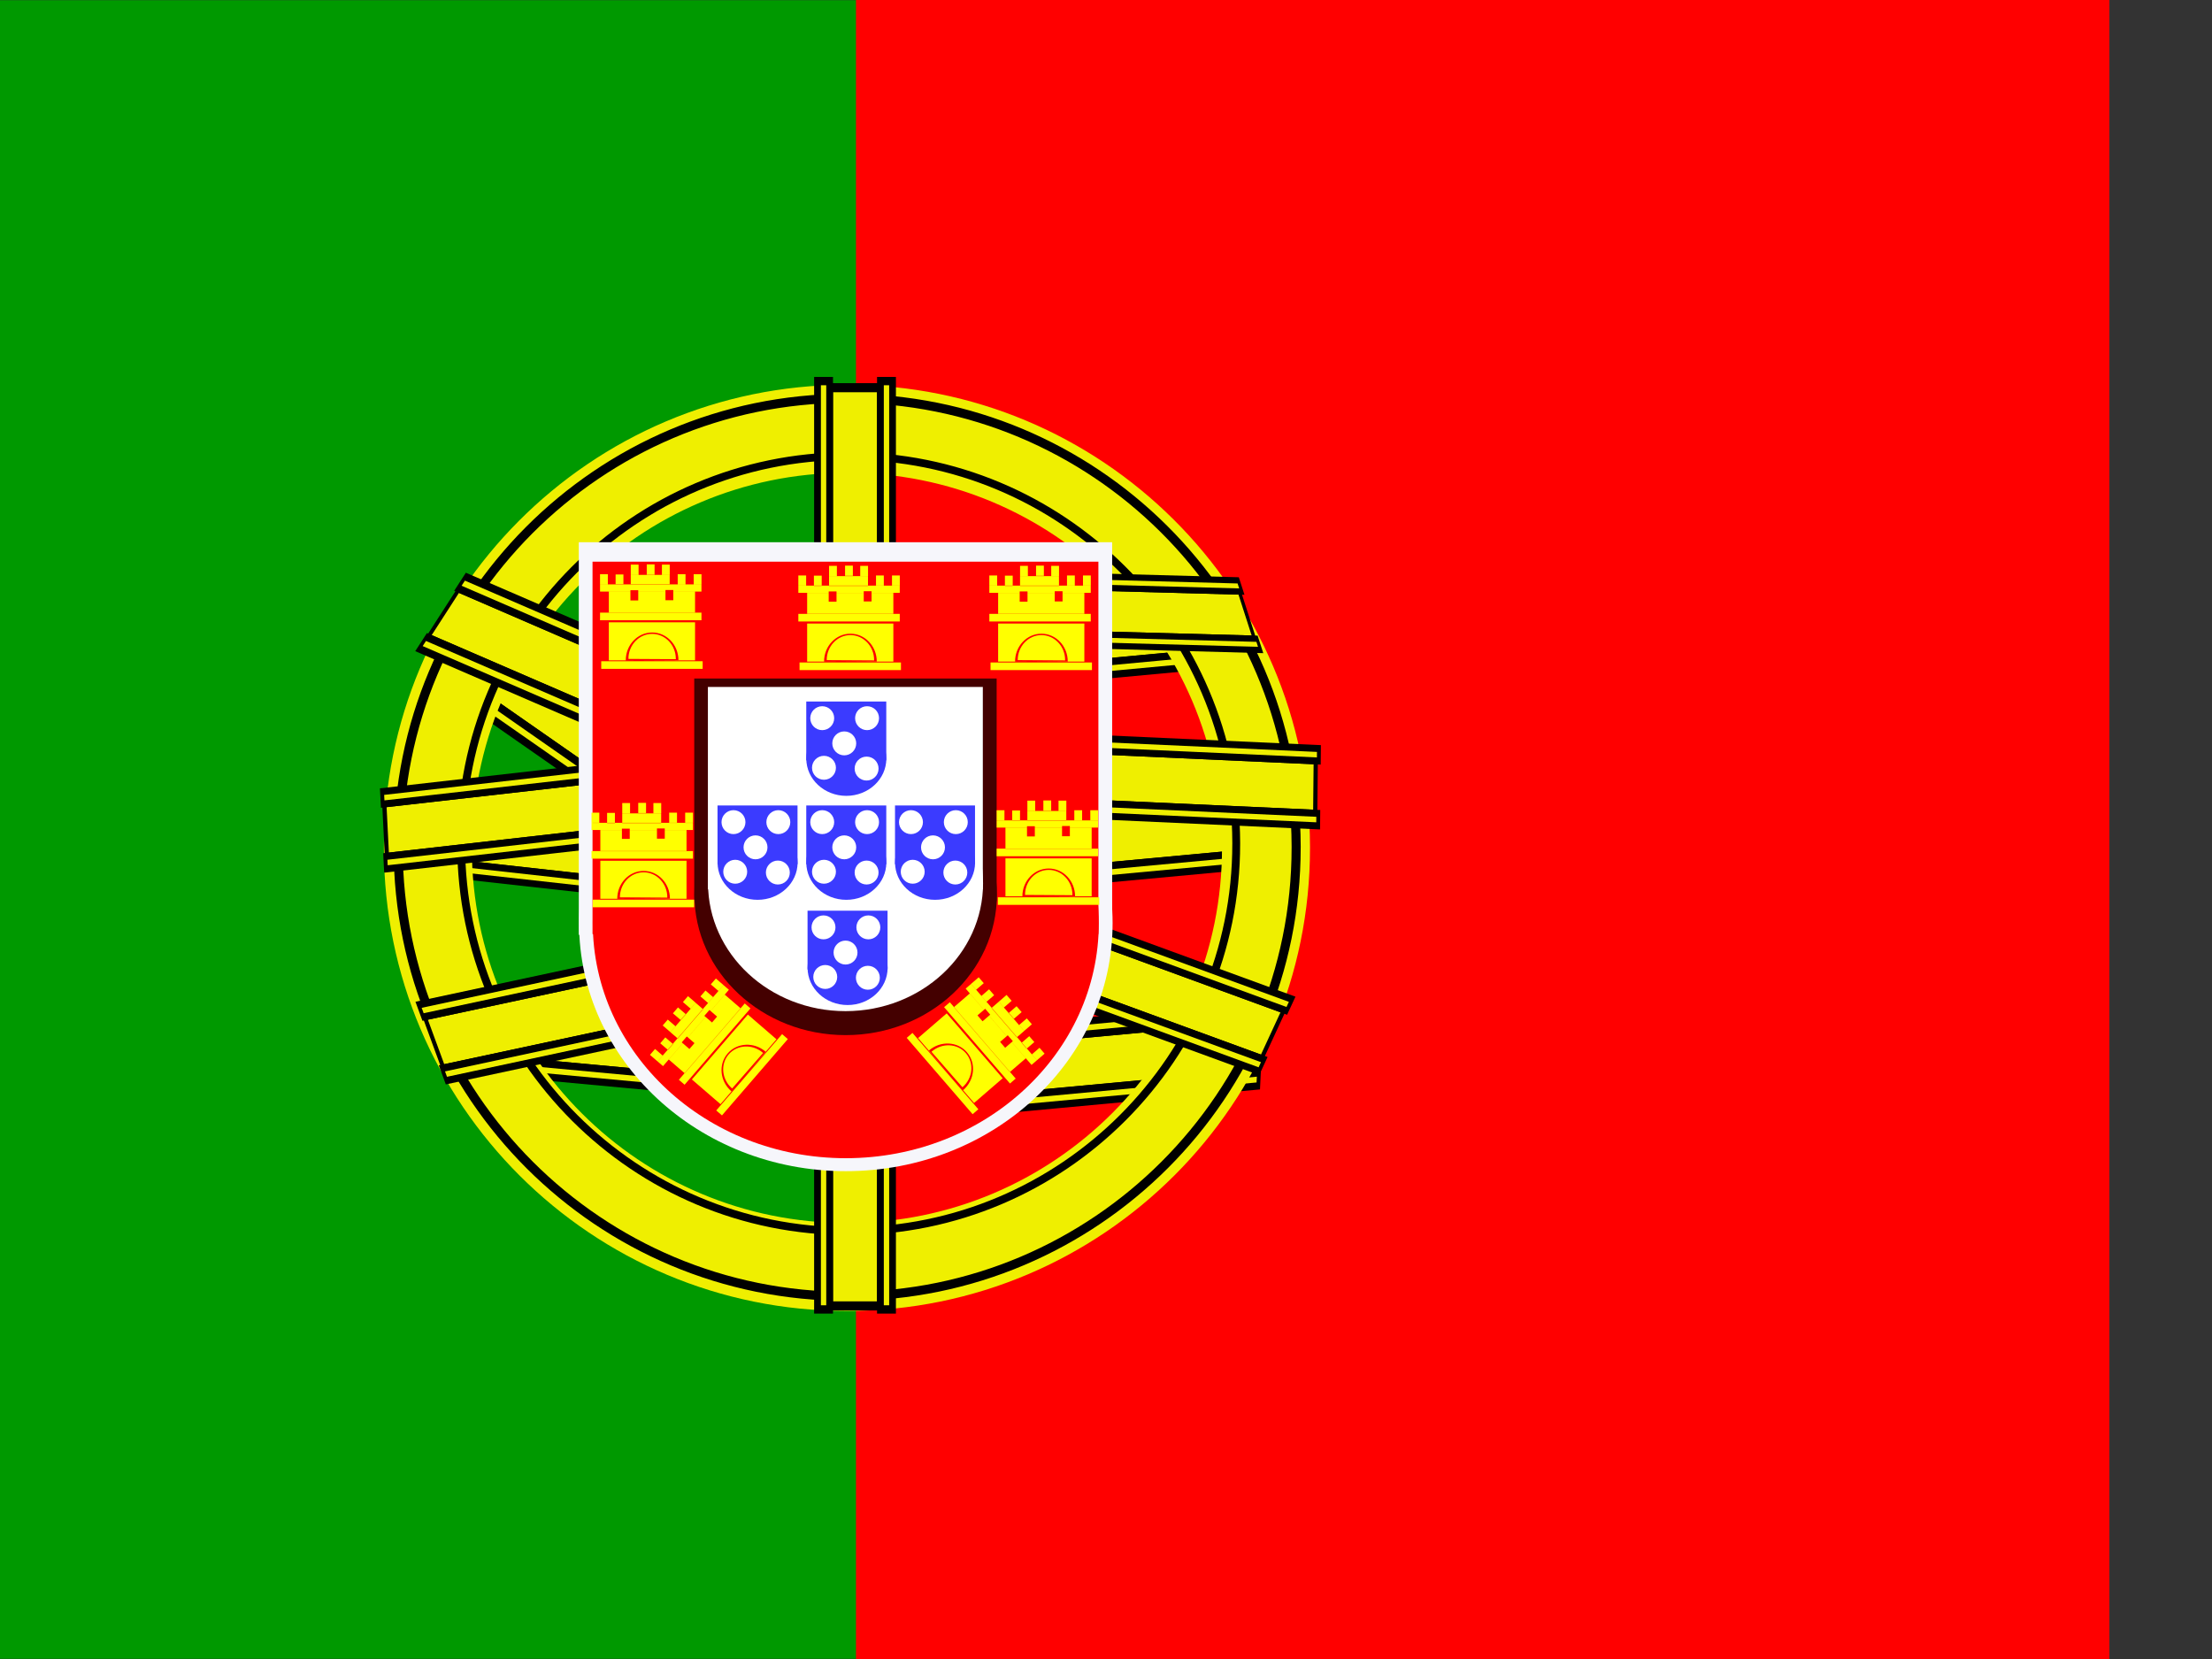 <svg xmlns="http://www.w3.org/2000/svg" height="480" width="640" version="1">
    <rect width="100%" height="100%" fill="#333333" stroke="none"/>
    <defs>
        <linearGradient id="b" y2="-5035.4" gradientUnits="userSpaceOnUse" y1="-5035.4" gradientTransform="matrix(.085 0 0 .142 -225.71 715.44)" x2="4203.4" x1="359.59">
            <stop offset="0"/>
            <stop stop-color="#fff" offset="1"/>
        </linearGradient>
        <clipPath id="a">
            <path fill-opacity=".67" d="M-72.352 0h682.67v512h-682.67z"/>
        </clipPath>
    </defs>
    <g clip-path="url(#a)">
        <path stroke="url(#b)" stroke-width="NaN" fill="#090" d="M-39.926.061h288.216v479.878h-288.216z"/>
        <path fill-rule="evenodd" fill="#f00" d="M247.661 0h432.328v480h-432.328z"/>
        <g fill-rule="evenodd">
            <g>
                <path d="M232.82 182.763l-.858 18.012 121.441-11.297.858-18.012z"/>
                <path fill="#efef00" d="M233.91 184.752l-.657 13.794 119.058-11.075.657-13.794z"/>
                <g>
                    <path d="M232.186 179.025l-.282 5.912 122.666-11.411.282-5.912z"/>
                    <path fill="#efef00" d="M233.174 181.045l-.08 1.675 120.486-11.208.08-1.675z"/>
                </g>
                <g>
                    <path d="M231.248 198.731l-.282 5.912 122.666-11.411.282-5.912z"/>
                    <path fill="#efef00" d="M232.236 200.751l-.08 1.675 120.486-11.208.08-1.675z"/>
                </g>
            </g>
            <g>
                <path d="M251.027 240.108l-.858 18.012 121.441-11.297.858-18.012z"/>
                <path fill="#efef00" d="M252.117 242.097l-.657 13.794 119.058-11.075.657-13.794z"/>
                <g>
                    <path d="M250.393 236.37l-.282 5.912 122.666-11.411.282-5.912z"/>
                    <path fill="#efef00" d="M251.381 238.39l-.08 1.675 120.486-11.208.08-1.675z"/>
                </g>
                <g>
                    <path d="M249.455 256.076l-.282 5.912 122.666-11.411.282-5.912z"/>
                    <path fill="#efef00" d="M250.443 258.096l-.08 1.675 120.486-11.208.08-1.675z"/>
                </g>
            </g>
            <g>
                <path d="M243.742 304.734l-.858 18.012 121.441-11.297.858-18.012z"/>
                <path fill="#efef00" d="M244.832 306.723l-.657 13.794 119.058-11.075.657-13.794z"/>
                <g>
                    <path d="M243.108 300.996l-.282 5.912 122.666-11.411.282-5.912z"/>
                    <path fill="#efef00" d="M244.096 303.016l-.08 1.675 120.486-11.208.08-1.675z"/>
                </g>
                <g>
                    <path d="M242.17 320.702l-.282 5.912 122.666-11.411.282-5.912z"/>
                    <path fill="#efef00" d="M243.158 322.722l-.08 1.675 120.486-11.208.08-1.675z"/>
                </g>
            </g>
            <g>
                <path d="M257.408 300.183l.858 18.012-121.441-11.297-.858-18.012z"/>
                <path fill="#efef00" d="M256.318 302.172l.657 13.794-119.058-11.075-.657-13.794z"/>
                <g>
                    <path d="M258.042 296.445l.282 5.912-122.666-11.411-.282-5.912z"/>
                    <path fill="#efef00" d="M257.054 298.465l.08 1.675-120.486-11.208-.08-1.675z"/>
                </g>
                <g>
                    <path d="M258.98 316.151l.282 5.912-122.666-11.411-.282-5.912z"/>
                    <path fill="#efef00" d="M257.992 318.171l.08 1.675-120.486-11.208-.08-1.675z"/>
                </g>
            </g>
            <g>
                <path d="M249.428 247.002l-5.318 16.125-127.089-14.121 5.318-16.125z"/>
                <path fill="#efef00" d="M247.562 248.743l-4.072 12.349-124.596-13.844 4.072-12.349z"/>
                <g>
                    <path d="M251.406 243.683l-1.745 5.292-128.371-14.263 1.745-5.292z"/>
                    <path fill="#efef00" d="M249.64 245.455l-.495 1.499-126.09-14.01.495-1.499z"/>
                </g>
                <g>
                    <path d="M245.588 261.325l-1.745 5.292-128.371-14.263 1.745-5.292z"/>
                    <path fill="#efef00" d="M243.822 263.097l-.495 1.499-126.09-14.01.495-1.499z"/>
                </g>
            </g>
            <g>
                <path d="M234.007 245.407l-13.037 13.895-93.199-64.957 13.037-13.895z"/>
                <path fill="#efef00" d="M231.573 246.39l-9.984 10.641-91.37-63.682 9.984-10.641z"/>
                <g>
                    <path d="M237.393 242.902l-4.279 4.561-94.139-65.612 4.279-4.561z"/>
                    <path fill="#efef00" d="M235.022 243.955l-1.212 1.292-92.466-64.446 1.212-1.292z"/>
                </g>
                <g>
                    <path d="M223.129 258.104l-4.279 4.561-94.139-65.612 4.279-4.561z"/>
                    <path fill="#efef00" d="M220.758 259.157l-1.212 1.292-92.466-64.446 1.212-1.292z"/>
                </g>
            </g>
            <g>
                <path d="M353.567 245.316c.046 59.905-48.533 108.524-108.436 108.524-59.905.095-108.562-48.446-108.611-108.349-.145-59.907 48.357-108.601 108.262-108.698 59.905-.19 108.64 48.274 108.785 108.174l.003.346zm25.457 0c.056 73.958-59.917 133.976-133.87 133.976-73.957.117-134.035-59.81-134.083-133.763-.179-73.96 59.701-134.073 133.656-134.19 73.958-.235 134.122 59.598 134.297 133.55l.003.427z" fill="#efef00"/>
                <path d="M376.326 245.161c.055 72.433-58.682 131.214-131.109 131.214-72.433.115-131.271-58.577-131.328-131.005-.175-72.434 58.471-131.309 130.91-131.423 72.433-.23 131.357 58.369 131.528 130.796l.003.418zm-2.624 0c.054 70.984-57.508 128.592-128.488 128.592-70.984.112-128.639-57.406-128.697-128.393-.172-70.985 57.3-128.687 128.288-128.801 70.984-.226 128.725 57.2 128.896 128.184l.003.409z"/>
                <path d="M358.81 244.092c.048 62.521-50.651 113.258-113.168 113.258-62.521.099-113.308-50.561-113.357-113.078-.151-62.522 50.469-113.34 112.996-113.439 62.521-.198 113.381 50.382 113.529 112.898l.003.361zm-2.265 0c.047 61.27-49.639 110.995-110.905 110.995-61.27.097-111.036-49.55-111.085-110.823-.148-61.271 49.459-111.077 110.733-111.176 61.27-.195 111.11 49.373 111.258 110.643l.003.353z"/>
            </g>
            <g>
                <path d="M239.074 110.858h16.639v268.299h-16.639z"/>
                <path fill="#efef00" d="M241.014 113.489h12.743v263.036h-12.743z"/>
                <g>
                    <path d="M235.551 109.058h5.461v271.006h-5.461z"/>
                    <path fill="#efef00" d="M237.511 111.465h1.547v266.19h-1.547z"/>
                </g>
                <g>
                    <path d="M253.756 109.058h5.461v271.006h-5.461z"/>
                    <path fill="#efef00" d="M255.716 111.465h1.547v266.19h-1.547z"/>
                </g>
            </g>
            <g>
                <path d="M240.532 267.899l6.175 16.811-118.616 25.418-6.175-16.811z"/>
                <path fill="#efef00" d="M240.089 270.108l4.729 12.874-116.29 24.919-4.729-12.874z"/>
                <g>
                    <path d="M240.02 264.169l2.027 5.518-119.813 25.674-2.027-5.518z"/>
                    <path fill="#efef00" d="M239.684 266.377l.574 1.563-117.684 25.218-.574-1.563z"/>
                </g>
                <g>
                    <path d="M246.776 282.561l2.027 5.518-119.813 25.674-2.027-5.518z"/>
                    <path fill="#efef00" d="M246.44 284.769l.574 1.563-117.684 25.218-.574-1.563z"/>
                </g>
            </g>
            <g>
                <path d="M234.799 217.553l.858 17.154-124.265 14.121-.858-17.154z"/>
                <path fill="#efef00" d="M233.681 219.691l.657 13.137-121.827 13.844-.657-13.137z"/>
                <g>
                    <path d="M235.452 213.826l.282 5.63-125.519 14.263-.282-5.63z"/>
                    <path fill="#efef00" d="M234.438 215.972l.08 1.595-123.288 14.01-.08-1.595z"/>
                </g>
                <g>
                    <path d="M236.39 232.594l.282 5.63-125.519 14.263-.282-5.63z"/>
                    <path fill="#efef00" d="M235.376 234.74l.08 1.595-123.288 14.01-.08-1.595z"/>
                </g>
            </g>
            <g>
                <path d="M237.455 214.425l-10.292 15.953-104.495-45.187 10.292-15.953z"/>
                <path fill="#efef00" d="M235.231 215.842l-7.882 12.217-102.446-44.301 7.882-12.217z"/>
                <g>
                    <path d="M240.335 211.351l-3.378 5.236-105.55-45.643 3.378-5.236z"/>
                    <path fill="#efef00" d="M238.186 212.825l-.957 1.484-103.674-44.832.957-1.484z"/>
                </g>
                <g>
                    <path d="M229.074 228.805l-3.378 5.236-105.55-45.643 3.378-5.236z"/>
                    <path fill="#efef00" d="M226.925 230.279l-.957 1.484-103.674-44.832.957-1.484z"/>
                </g>
            </g>
            <g>
                <path d="M381.305 219.179l-.172 17.154-124.265-5.648.172-17.154z"/>
                <path fill="#efef00" d="M380.066 221.124l-.131 13.137-121.827-5.538.131-13.137z"/>
                <g>
                    <path d="M382.175 215.585l-.056 5.63-125.519-5.705.056-5.63z"/>
                    <path fill="#efef00" d="M381.04 217.554l-.016 1.595-123.288-5.604.016-1.595z"/>
                </g>
                <g>
                    <path d="M381.987 234.353l-.056 5.63-125.519-5.705.056-5.63z"/>
                    <path fill="#efef00" d="M380.852 236.322l-.016 1.595-123.288-5.604.016-1.595z"/>
                </g>
            </g>
            <g>
                <path d="M358.778 170.269l4.975 15.439-104.495-2.824-4.975-15.439z"/>
                <path fill="#efef00" d="M358.334 172.041l3.81 11.823-102.446-2.769-3.81-11.823z"/>
                <g>
                    <path d="M358.426 167.02l1.633 5.067-105.55-2.853-1.633-5.067z"/>
                    <path fill="#efef00" d="M358.074 168.813l.463 1.436-103.674-2.802-.463-1.436z"/>
                </g>
                <g>
                    <path d="M363.869 183.91l1.633 5.067-105.55-2.853-1.633-5.067z"/>
                    <path fill="#efef00" d="M363.517 185.703l.463 1.436-103.674-2.802-.463-1.436z"/>
                </g>
            </g>
            <g>
                <path d="M372.48 291.461l-7.376 15.953-115.792-42.363 7.376-15.953z"/>
                <path fill="#efef00" d="M370.484 292.906l-5.649 12.217-113.521-41.532 5.649-12.217z"/>
                <g>
                    <path d="M374.818 288.368l-2.421 5.236-116.961-42.79 2.421-5.236z"/>
                    <path fill="#efef00" d="M372.911 289.867l-.686 1.484-114.882-42.03.686-1.484z"/>
                </g>
                <g>
                    <path d="M366.748 305.822l-2.421 5.236-116.961-42.79 2.421-5.236z"/>
                    <path fill="#efef00" d="M364.841 307.321l-.686 1.484-114.882-42.03.686-1.484z"/>
                </g>
            </g>
            <g>
                <g>
                    <g fill="#f6f6fb">
                        <g transform="matrix(.097 0 0 .097 250 850.141)">
                            <path d="M-850.89-7147h1590.9v1171.1h-1590.9z"/>
                            <ellipse transform="matrix(1.075 0 0 1.063 -3130.4 -10547)" cx="2861.4" rx="740.21" cy="4267.3" ry="696.02"/>
                        </g>
                        <g transform="matrix(.097 0 0 .097 -328.489 514.172)">
                            <path d="M5478.8-3340.7h859.09v632.38h-859.09z"/>
                            <ellipse transform="matrix(.58 0 0 .574 4247.9 -5088.5)" cx="2861.4" rx="740.21" cy="4267.3" ry="696.02"/>
                        </g>
                    </g>
                    <g>
                        <g fill="#f00">
                            <g transform="matrix(.092 0 0 .092 249.718 820.033)">
                                <path d="M-850.89-7147h1590.9v1171.1h-1590.9z"/>
                                <ellipse transform="matrix(1.075 0 0 1.063 -3130.4 -10547)" cx="2861.4" rx="740.21" cy="4267.3" ry="696.02"/>
                            </g>
                            <g transform="matrix(.092 0 0 .092 -298.952 501.382)">
                                <path d="M5478.8-3340.7h859.09v632.38h-859.09z"/>
                                <ellipse transform="matrix(.58 0 0 .574 4247.9 -5088.5)" cx="2861.4" rx="740.21" cy="4267.3" ry="696.02"/>
                            </g>
                        </g>
                        <g fill="#400">
                            <g transform="matrix(.055 0 0 .055 247.662 589.396)">
                                <path d="M-850.89-7147h1590.9v1171.1h-1590.9z"/>
                                <ellipse transform="matrix(1.075 0 0 1.063 -3130.4 -10547)" cx="2861.4" rx="740.21" cy="4267.3" ry="696.02"/>
                            </g>
                            <g transform="matrix(.055 0 0 .055 -80.347 398.898)">
                                <path d="M5478.8-3340.7h859.09v632.38h-859.09z"/>
                                <ellipse transform="matrix(.58 0 0 .574 4247.9 -5088.5)" cx="2861.4" rx="740.21" cy="4267.3" ry="696.02"/>
                            </g>
                        </g>
                        <g fill="#fff">
                            <g transform="matrix(.05 0 0 .05 247.361 556.105)">
                                <path d="M-850.89-7147h1590.9v1171.1h-1590.9z"/>
                                <ellipse transform="matrix(1.075 0 0 1.063 -3130.4 -10547)" cx="2861.4" rx="740.21" cy="4267.3" ry="696.02"/>
                            </g>
                            <g transform="matrix(.05 0 0 .05 -50.829 382.925)">
                                <path d="M5478.8-3340.7h859.09v632.38h-859.09z"/>
                                <ellipse transform="matrix(.58 0 0 .574 4247.9 -5088.5)" cx="2861.4" rx="740.21" cy="4267.3" ry="696.02"/>
                            </g>
                        </g>
                    </g>
                </g>
                <g transform="matrix(.097 0 0 .097 -42.959 448.975)">
                    <g fill="#3b3bff">
                        <g>
                            <g transform="matrix(.15 0 0 .15 2979.24 -840.14)">
                                <path d="M-850.89-7147h1590.9v1171.1h-1590.9z"/>
                                <ellipse transform="matrix(1.075 0 0 1.063 -3130.4 -10547)" cx="2861.4" rx="740.21" cy="4267.3" ry="696.02"/>
                            </g>
                            <g transform="matrix(.15 0 0 .15 2084.67 -1359.68)">
                                <path d="M5478.8-3340.7h859.09v632.38h-859.09z"/>
                                <ellipse transform="matrix(.58 0 0 .574 4247.9 -5088.5)" cx="2861.4" rx="740.21" cy="4267.3" ry="696.02"/>
                            </g>
                        </g>
                        <g>
                            <g>
                                <g transform="matrix(.142 0 0 .142 2978.805 -886.7)">
                                    <path d="M-850.89-7147h1590.9v1171.1h-1590.9z"/>
                                    <ellipse transform="matrix(1.075 0 0 1.063 -3130.4 -10547)" cx="2861.4" rx="740.21" cy="4267.3" ry="696.02"/>
                                </g>
                                <g transform="matrix(.142 0 0 .142 2131.945 -1378.531)">
                                    <path d="M5478.8-3340.7h859.09v632.38h-859.09z"/>
                                    <ellipse transform="matrix(.58 0 0 .574 4247.9 -5088.5)" cx="2861.4" rx="740.21" cy="4267.3" ry="696.02"/>
                                </g>
                            </g>
                            <g>
                                <g transform="matrix(.085 0 0 .085 2975.625 -1243.355)">
                                    <path d="M-850.89-7147h1590.9v1171.1h-1590.9z"/>
                                    <ellipse transform="matrix(1.075 0 0 1.063 -3130.4 -10547)" cx="2861.4" rx="740.21" cy="4267.3" ry="696.02"/>
                                </g>
                                <g transform="matrix(.085 0 0 .085 2468.702 -1537.761)">
                                    <path d="M5478.8-3340.7h859.09v632.38h-859.09z"/>
                                    <ellipse transform="matrix(.58 0 0 .574 4247.9 -5088.5)" cx="2861.4" rx="740.21" cy="4267.3" ry="696.02"/>
                                </g>
                            </g>
                            <g>
                                <g transform="matrix(.077 0 0 .077 2975.16 -1294.835)">
                                    <path d="M-850.89-7147h1590.9v1171.1h-1590.9z"/>
                                    <ellipse transform="matrix(1.075 0 0 1.063 -3130.4 -10547)" cx="2861.4" rx="740.21" cy="4267.3" ry="696.02"/>
                                </g>
                                <g transform="matrix(.077 0 0 .077 2515.947 -1561.532)">
                                    <path d="M5478.8-3340.7h859.09v632.38h-859.09z"/>
                                    <ellipse transform="matrix(.58 0 0 .574 4247.9 -5088.5)" cx="2861.4" rx="740.21" cy="4267.3" ry="696.02"/>
                                </g>
                            </g>
                        </g>
                    </g>
                    <ellipse fill="#fff" transform="translate(-3.782 -7.563)" cx="2903" rx="35.688" cy="-1854.9" ry="35.688"/>
                    <ellipse fill="#fff" transform="translate(129.99 -7.563)" cx="2903" rx="35.688" cy="-1854.9" ry="35.688"/>
                    <ellipse fill="#fff" transform="translate(61.922 67.595)" cx="2903" rx="35.688" cy="-1854.9" ry="35.688"/>
                    <ellipse fill="#fff" transform="translate(1.418 140.39)" cx="2903" rx="35.688" cy="-1854.9" ry="35.688"/>
                    <ellipse fill="#fff" transform="translate(128.57 142.75)" cx="2903" rx="35.688" cy="-1854.9" ry="35.688"/>
                </g>
                <path d="M173.611 177.256v2.201h29.344v-2.201h-29.344zm2.546-6.072v6.126h24.943v-6.126h-24.943zm-2.201 20.139v2.201h29.344v-2.201h-29.344zm7.864-.681c-.003-3.996 3.067-7.238 6.853-7.238 3.786-.006 6.861 3.231 6.864 7.227v.09m-14.48.319c-.003-4.44 3.408-8.043 7.615-8.043 4.207-.007 7.624 3.59 7.627 8.03v.1m-20.142-11.067v11.004h24.943v-11.004h-24.943zm-2.547-10.976v2.082h29.344v-2.082h-29.344zm-.003-2.936v2.957h2.261v-2.957h-2.261zm27.098 0v2.957h2.261v-2.957h-2.261zm-22.591.059v2.957h2.261v-2.957h-2.261zm17.966-.06v2.957h2.261v-2.957h-2.261zm-13.579-2.786v2.957h2.261v-2.957h-2.261zm9.013-.001v2.957h2.261v-2.957h-2.261zm-4.388-.059v2.957h2.261v-2.957h-2.261zm-4.631 3.038v2.827h11.267v-2.827h-11.267z" fill="#ff0"/>
                <g fill="#f00">
                    <path d="M182.403 170.767h2.261v2.957h-2.261z"/>
                    <path d="M192.542 170.707h2.261v2.957h-2.261z"/>
                </g>
                <path d="M286.247 177.608v2.201h29.344v-2.201h-29.344zm2.546-6.072v6.126h24.943v-6.126h-24.943zm-2.201 20.139v2.201h29.344v-2.201h-29.344zm7.864-.681c-.003-3.996 3.067-7.238 6.853-7.238 3.786-.006 6.861 3.231 6.864 7.227v.09m-14.48.319c-.003-4.44 3.408-8.043 7.615-8.043 4.207-.007 7.624 3.59 7.627 8.03v.1m-20.142-11.067v11.004h24.943v-11.004h-24.943zm-2.547-10.976v2.082h29.344v-2.082h-29.344zm-.003-2.936v2.957h2.261v-2.957h-2.261zm27.098 0v2.957h2.261v-2.957h-2.261zm-22.591.059v2.957h2.261v-2.957h-2.261zm17.966-.06v2.957h2.261v-2.957h-2.261zm-13.579-2.786v2.957h2.261v-2.957h-2.261zm9.013-.001v2.957h2.261v-2.957h-2.261zm-4.388-.059v2.957h2.261v-2.957h-2.261zm-4.631 3.038v2.827h11.267v-2.827h-11.267z" fill="#ff0"/>
                <g fill="#f00">
                    <path d="M295.03 171.119h2.261v2.957h-2.261z"/>
                    <path d="M305.169 171.059h2.261v2.957h-2.261z"/>
                </g>
                <path d="M230.986 177.608v2.201h29.344v-2.201h-29.344zm2.546-6.072v6.126h24.943v-6.126h-24.943zm-2.201 20.139v2.201h29.344v-2.201h-29.344zm7.864-.681c-.003-3.996 3.067-7.238 6.853-7.238 3.786-.006 6.861 3.231 6.864 7.227v.09m-14.48.319c-.003-4.44 3.408-8.043 7.615-8.043 4.207-.007 7.624 3.59 7.627 8.03v.1m-20.142-11.067v11.004h24.943v-11.004h-24.943zm-2.547-10.976v2.082h29.344v-2.082h-29.344zm-.003-2.936v2.957h2.261v-2.957h-2.261zm27.098 0v2.957h2.261v-2.957h-2.261zm-22.591.059v2.957h2.261v-2.957h-2.261zm17.966-.06v2.957h2.261v-2.957h-2.261zm-13.579-2.786v2.957h2.261v-2.957h-2.261zm9.013-.001v2.957h2.261v-2.957h-2.261zm-4.388-.059v2.957h2.261v-2.957h-2.261zm-4.631 3.038v2.827h11.267v-2.827h-11.267z" fill="#ff0"/>
                <g fill="#f00">
                    <path d="M239.769 171.119h2.261v2.957h-2.261z"/>
                    <path d="M249.908 171.059h2.261v2.957h-2.261z"/>
                </g>
                <path d="M171.147 246.241v2.201h29.344v-2.201h-29.344zm2.546-6.072v6.126h24.943v-6.126h-24.943zm-2.201 20.139v2.201h29.344v-2.201h-29.344zm7.864-.681c-.003-3.996 3.067-7.238 6.853-7.238 3.786-.006 6.861 3.231 6.864 7.227v.09m-14.48.319c-.003-4.44 3.408-8.043 7.615-8.043 4.207-.007 7.624 3.59 7.627 8.03v.1m-20.142-11.067v11.004h24.943v-11.004h-24.943zm-2.547-10.976v2.082h29.344v-2.082h-29.344zm-.003-2.936v2.957h2.261v-2.957h-2.261zm27.098 0v2.957h2.261v-2.957h-2.261zm-22.591.059v2.957h2.261v-2.957h-2.261zm17.966-.06v2.957h2.261v-2.957h-2.261zm-13.579-2.786v2.957h2.261v-2.957h-2.261zm9.013-.001v2.957h2.261v-2.957h-2.261zm-4.388-.059v2.957h2.261v-2.957h-2.261zm-4.631 3.038v2.827h11.267v-2.827h-11.267z" fill="#ff0"/>
                <g fill="#f00">
                    <path d="M179.939 239.757h2.261v2.957h-2.261z"/>
                    <path d="M190.078 239.697h2.261v2.957h-2.261z"/>
                </g>
                <path d="M288.362 245.543v2.201h29.344v-2.201h-29.344zm2.546-6.072v6.126h24.943v-6.126h-24.943zm-2.201 20.139v2.201h29.344v-2.201h-29.344zm7.864-.681c-.003-3.996 3.067-7.238 6.853-7.238 3.786-.006 6.861 3.231 6.864 7.227v.09m-14.48.319c-.003-4.44 3.408-8.043 7.615-8.043 4.207-.007 7.624 3.59 7.627 8.03v.1m-20.142-11.067v11.004h24.943v-11.004h-24.943zm-2.547-10.976v2.082h29.344v-2.082h-29.344zm-.003-2.936v2.957h2.261v-2.957h-2.261zm27.098 0v2.957h2.261v-2.957h-2.261zm-22.591.059v2.957h2.261v-2.957h-2.261zm17.966-.06v2.957h2.261v-2.957h-2.261zm-13.579-2.786v2.957h2.261v-2.957h-2.261zm9.013-.001v2.957h2.261v-2.957h-2.261zm-4.388-.059v2.957h2.261v-2.957h-2.261zm-4.631 3.038v2.827h11.267v-2.827h-11.267z" fill="#ff0"/>
                <g fill="#f00">
                    <path d="M297.144 239.049h2.261v2.957h-2.261z"/>
                    <path d="M307.283 238.989h2.261v2.957h-2.261z"/>
                </g>
                <path d="M196.419 312.414l1.656 1.429 19.059-22.084-1.656-1.429-19.059 22.084zm-2.916-5.86l4.61 3.979 16.2-18.771-4.61-3.979-16.2 18.771zm13.727 14.736l1.657 1.43 19.059-22.084-1.657-1.43-19.059 22.084zm4.595-6.36c-3.009-2.593-3.455-7.01-.996-9.859 2.454-2.854 6.888-3.065 9.897-.472l.067.059m-9.164 11.105c-3.343-2.881-3.839-7.788-1.107-10.954 2.727-3.171 7.653-3.406 10.997-.525l.075.065m-21.411 7.971l8.281 7.147 16.2-18.771-8.281-7.147-16.2 18.771zm-9.914-5.211l1.567 1.352 19.059-22.084-1.567-1.352-19.059 22.084zm-2.211-1.905l2.225 1.92 1.468-1.701-2.225-1.92-1.468 1.701zm17.6-20.393l2.225 1.92 1.468-1.701-2.225-1.92-1.468 1.701zm-14.628 17.04l2.225 1.92 1.468-1.701-2.225-1.92-1.468 1.701zm11.624-13.56l2.225 1.92 1.468-1.701-2.225-1.92-1.468 1.701zm-10.916 8.41l2.225 1.92 1.468-1.701-2.225-1.92-1.468 1.701zm5.853-6.783l2.225 1.92 1.468-1.701-2.225-1.92-1.468 1.701zm-2.895 3.264l2.225 1.92 1.468-1.701-2.225-1.92-1.468 1.701zm-.722 5.459l2.128 1.836 7.317-8.479-2.128-1.836-7.317 8.479z" fill="#ff0"/>
                <g fill="#f00">
                    <path d="M197.244 301.587l1.468-1.701 2.225 1.92-1.468 1.701z"/>
                    <path d="M203.784 293.917l1.468-1.701 2.225 1.92-1.468 1.701z"/>
                </g>
                <path d="M293.874 312.065l-1.656 1.429-19.059-22.084 1.656-1.429 19.059 22.084zm2.916-5.86l-4.61 3.979-16.2-18.771 4.61-3.979 16.2 18.771zm-13.727 14.736l-1.657 1.43-19.059-22.084 1.657-1.43 19.059 22.084zm-4.595-6.36c3.009-2.593 3.455-7.01.996-9.859-2.454-2.854-6.888-3.065-9.897-.472l-.067.059m9.164 11.105c3.343-2.881 3.839-7.788 1.107-10.954-2.727-3.171-7.653-3.406-10.997-.525l-.075.065m21.411 7.971l-8.281 7.147-16.2-18.771 8.281-7.147 16.2 18.771zm9.914-5.211l-1.567 1.352-19.059-22.084 1.567-1.352 19.059 22.084zm2.211-1.905l-2.225 1.92-1.468-1.701 2.225-1.92 1.468 1.701zm-17.6-20.393l-2.225 1.92-1.468-1.701 2.225-1.92 1.468 1.701zm14.628 17.04l-2.225 1.92-1.468-1.701 2.225-1.92 1.468 1.701zm-11.624-13.56l-2.225 1.92-1.468-1.701 2.225-1.92 1.468 1.701zm10.916 8.41l-2.225 1.92-1.468-1.701 2.225-1.92 1.468 1.701zm-5.853-6.783l-2.225 1.92-1.468-1.701 2.225-1.92 1.468 1.701zm2.895 3.264l-2.225 1.92-1.468-1.701 2.225-1.92 1.468 1.701zm.722 5.459l-2.128 1.836-7.317-8.479 2.128-1.836 7.317 8.479z" fill="#ff0"/>
                <g fill="#f00">
                    <path d="M293.048 301.238l-1.468-1.701-2.225 1.92 1.468 1.701z"/>
                    <path d="M286.508 293.568l-1.468-1.701-2.225 1.92 1.468 1.701z"/>
                </g>
                <g>
                    <g transform="matrix(.097 0 0 .097 -43.329 388.451)">
                        <g fill="#3b3bff">
                            <g>
                                <g transform="matrix(.15 0 0 .15 2979.24 -840.14)">
                                    <path d="M-850.89-7147h1590.9v1171.1h-1590.9z"/>
                                    <ellipse transform="matrix(1.075 0 0 1.063 -3130.4 -10547)" cx="2861.4" rx="740.21" cy="4267.3" ry="696.02"/>
                                </g>
                                <g transform="matrix(.15 0 0 .15 2084.67 -1359.68)">
                                    <path d="M5478.8-3340.7h859.09v632.38h-859.09z"/>
                                    <ellipse transform="matrix(.58 0 0 .574 4247.9 -5088.5)" cx="2861.4" rx="740.21" cy="4267.3" ry="696.02"/>
                                </g>
                            </g>
                            <g>
                                <g>
                                    <g transform="matrix(.142 0 0 .142 2978.805 -886.7)">
                                        <path d="M-850.89-7147h1590.9v1171.1h-1590.9z"/>
                                        <ellipse transform="matrix(1.075 0 0 1.063 -3130.4 -10547)" cx="2861.4" rx="740.21" cy="4267.3" ry="696.02"/>
                                    </g>
                                    <g transform="matrix(.142 0 0 .142 2131.945 -1378.531)">
                                        <path d="M5478.8-3340.7h859.09v632.38h-859.09z"/>
                                        <ellipse transform="matrix(.58 0 0 .574 4247.9 -5088.5)" cx="2861.4" rx="740.21" cy="4267.3" ry="696.02"/>
                                    </g>
                                </g>
                                <g>
                                    <g transform="matrix(.085 0 0 .085 2975.625 -1243.355)">
                                        <path d="M-850.89-7147h1590.9v1171.1h-1590.9z"/>
                                        <ellipse transform="matrix(1.075 0 0 1.063 -3130.4 -10547)" cx="2861.4" rx="740.21" cy="4267.3" ry="696.02"/>
                                    </g>
                                    <g transform="matrix(.085 0 0 .085 2468.702 -1537.761)">
                                        <path d="M5478.8-3340.7h859.09v632.38h-859.09z"/>
                                        <ellipse transform="matrix(.58 0 0 .574 4247.9 -5088.5)" cx="2861.4" rx="740.21" cy="4267.3" ry="696.02"/>
                                    </g>
                                </g>
                                <g>
                                    <g transform="matrix(.077 0 0 .077 2975.16 -1294.835)">
                                        <path d="M-850.89-7147h1590.9v1171.1h-1590.9z"/>
                                        <ellipse transform="matrix(1.075 0 0 1.063 -3130.4 -10547)" cx="2861.4" rx="740.21" cy="4267.3" ry="696.02"/>
                                    </g>
                                    <g transform="matrix(.077 0 0 .077 2515.947 -1561.532)">
                                        <path d="M5478.8-3340.7h859.09v632.38h-859.09z"/>
                                        <ellipse transform="matrix(.58 0 0 .574 4247.9 -5088.5)" cx="2861.4" rx="740.21" cy="4267.3" ry="696.02"/>
                                    </g>
                                </g>
                            </g>
                        </g>
                        <ellipse fill="#fff" transform="translate(-3.782 -7.563)" cx="2903" rx="35.688" cy="-1854.9" ry="35.688"/>
                        <ellipse fill="#fff" transform="translate(129.99 -7.563)" cx="2903" rx="35.688" cy="-1854.9" ry="35.688"/>
                        <ellipse fill="#fff" transform="translate(61.922 67.595)" cx="2903" rx="35.688" cy="-1854.9" ry="35.688"/>
                        <ellipse fill="#fff" transform="translate(1.418 140.39)" cx="2903" rx="35.688" cy="-1854.9" ry="35.688"/>
                        <ellipse fill="#fff" transform="translate(128.57 142.75)" cx="2903" rx="35.688" cy="-1854.9" ry="35.688"/>
                    </g>
                    <g transform="matrix(.097 0 0 .097 -43.329 418.53)">
                        <g fill="#3b3bff">
                            <g>
                                <g transform="matrix(.15 0 0 .15 2979.24 -840.14)">
                                    <path d="M-850.89-7147h1590.9v1171.1h-1590.9z"/>
                                    <ellipse transform="matrix(1.075 0 0 1.063 -3130.4 -10547)" cx="2861.4" rx="740.21" cy="4267.3" ry="696.02"/>
                                </g>
                                <g transform="matrix(.15 0 0 .15 2084.67 -1359.68)">
                                    <path d="M5478.8-3340.7h859.09v632.38h-859.09z"/>
                                    <ellipse transform="matrix(.58 0 0 .574 4247.9 -5088.5)" cx="2861.4" rx="740.21" cy="4267.3" ry="696.02"/>
                                </g>
                            </g>
                            <g>
                                <g>
                                    <g transform="matrix(.142 0 0 .142 2978.805 -886.7)">
                                        <path d="M-850.89-7147h1590.9v1171.1h-1590.9z"/>
                                        <ellipse transform="matrix(1.075 0 0 1.063 -3130.4 -10547)" cx="2861.4" rx="740.21" cy="4267.3" ry="696.02"/>
                                    </g>
                                    <g transform="matrix(.142 0 0 .142 2131.945 -1378.531)">
                                        <path d="M5478.8-3340.7h859.09v632.38h-859.09z"/>
                                        <ellipse transform="matrix(.58 0 0 .574 4247.9 -5088.5)" cx="2861.4" rx="740.21" cy="4267.3" ry="696.02"/>
                                    </g>
                                </g>
                                <g>
                                    <g transform="matrix(.085 0 0 .085 2975.625 -1243.355)">
                                        <path d="M-850.89-7147h1590.9v1171.1h-1590.9z"/>
                                        <ellipse transform="matrix(1.075 0 0 1.063 -3130.4 -10547)" cx="2861.4" rx="740.21" cy="4267.3" ry="696.02"/>
                                    </g>
                                    <g transform="matrix(.085 0 0 .085 2468.702 -1537.761)">
                                        <path d="M5478.8-3340.7h859.09v632.38h-859.09z"/>
                                        <ellipse transform="matrix(.58 0 0 .574 4247.9 -5088.5)" cx="2861.4" rx="740.21" cy="4267.3" ry="696.02"/>
                                    </g>
                                </g>
                                <g>
                                    <g transform="matrix(.077 0 0 .077 2975.16 -1294.835)">
                                        <path d="M-850.89-7147h1590.9v1171.1h-1590.9z"/>
                                        <ellipse transform="matrix(1.075 0 0 1.063 -3130.4 -10547)" cx="2861.4" rx="740.21" cy="4267.3" ry="696.02"/>
                                    </g>
                                    <g transform="matrix(.077 0 0 .077 2515.947 -1561.532)">
                                        <path d="M5478.8-3340.7h859.09v632.38h-859.09z"/>
                                        <ellipse transform="matrix(.58 0 0 .574 4247.9 -5088.5)" cx="2861.4" rx="740.21" cy="4267.3" ry="696.02"/>
                                    </g>
                                </g>
                            </g>
                        </g>
                        <ellipse fill="#fff" transform="translate(-3.782 -7.563)" cx="2903" rx="35.688" cy="-1854.9" ry="35.688"/>
                        <ellipse fill="#fff" transform="translate(129.99 -7.563)" cx="2903" rx="35.688" cy="-1854.9" ry="35.688"/>
                        <ellipse fill="#fff" transform="translate(61.922 67.595)" cx="2903" rx="35.688" cy="-1854.9" ry="35.688"/>
                        <ellipse fill="#fff" transform="translate(1.418 140.39)" cx="2903" rx="35.688" cy="-1854.9" ry="35.688"/>
                        <ellipse fill="#fff" transform="translate(128.57 142.75)" cx="2903" rx="35.688" cy="-1854.9" ry="35.688"/>
                    </g>
                    <g transform="matrix(.097 0 0 .097 -17.652 418.53)">
                        <g fill="#3b3bff">
                            <g>
                                <g transform="matrix(.15 0 0 .15 2979.24 -840.14)">
                                    <path d="M-850.89-7147h1590.9v1171.1h-1590.9z"/>
                                    <ellipse transform="matrix(1.075 0 0 1.063 -3130.4 -10547)" cx="2861.4" rx="740.21" cy="4267.3" ry="696.02"/>
                                </g>
                                <g transform="matrix(.15 0 0 .15 2084.67 -1359.68)">
                                    <path d="M5478.8-3340.7h859.09v632.38h-859.09z"/>
                                    <ellipse transform="matrix(.58 0 0 .574 4247.9 -5088.5)" cx="2861.4" rx="740.21" cy="4267.3" ry="696.02"/>
                                </g>
                            </g>
                            <g>
                                <g>
                                    <g transform="matrix(.142 0 0 .142 2978.805 -886.7)">
                                        <path d="M-850.89-7147h1590.9v1171.1h-1590.9z"/>
                                        <ellipse transform="matrix(1.075 0 0 1.063 -3130.4 -10547)" cx="2861.4" rx="740.21" cy="4267.3" ry="696.02"/>
                                    </g>
                                    <g transform="matrix(.142 0 0 .142 2131.945 -1378.531)">
                                        <path d="M5478.8-3340.7h859.09v632.38h-859.09z"/>
                                        <ellipse transform="matrix(.58 0 0 .574 4247.9 -5088.5)" cx="2861.4" rx="740.21" cy="4267.3" ry="696.02"/>
                                    </g>
                                </g>
                                <g>
                                    <g transform="matrix(.085 0 0 .085 2975.625 -1243.355)">
                                        <path d="M-850.89-7147h1590.9v1171.1h-1590.9z"/>
                                        <ellipse transform="matrix(1.075 0 0 1.063 -3130.4 -10547)" cx="2861.4" rx="740.21" cy="4267.3" ry="696.02"/>
                                    </g>
                                    <g transform="matrix(.085 0 0 .085 2468.702 -1537.761)">
                                        <path d="M5478.8-3340.7h859.09v632.38h-859.09z"/>
                                        <ellipse transform="matrix(.58 0 0 .574 4247.9 -5088.5)" cx="2861.4" rx="740.21" cy="4267.3" ry="696.02"/>
                                    </g>
                                </g>
                                <g>
                                    <g transform="matrix(.077 0 0 .077 2975.16 -1294.835)">
                                        <path d="M-850.89-7147h1590.9v1171.1h-1590.9z"/>
                                        <ellipse transform="matrix(1.075 0 0 1.063 -3130.4 -10547)" cx="2861.4" rx="740.21" cy="4267.3" ry="696.02"/>
                                    </g>
                                    <g transform="matrix(.077 0 0 .077 2515.947 -1561.532)">
                                        <path d="M5478.8-3340.7h859.09v632.38h-859.09z"/>
                                        <ellipse transform="matrix(.58 0 0 .574 4247.9 -5088.5)" cx="2861.4" rx="740.21" cy="4267.3" ry="696.02"/>
                                    </g>
                                </g>
                            </g>
                        </g>
                        <ellipse fill="#fff" transform="translate(-3.782 -7.563)" cx="2903" rx="35.688" cy="-1854.9" ry="35.688"/>
                        <ellipse fill="#fff" transform="translate(129.99 -7.563)" cx="2903" rx="35.688" cy="-1854.9" ry="35.688"/>
                        <ellipse fill="#fff" transform="translate(61.922 67.595)" cx="2903" rx="35.688" cy="-1854.9" ry="35.688"/>
                        <ellipse fill="#fff" transform="translate(1.418 140.39)" cx="2903" rx="35.688" cy="-1854.9" ry="35.688"/>
                        <ellipse fill="#fff" transform="translate(128.57 142.75)" cx="2903" rx="35.688" cy="-1854.9" ry="35.688"/>
                    </g>
                    <g transform="matrix(.097 0 0 .097 -69.005 418.53)">
                        <g fill="#3b3bff">
                            <g>
                                <g transform="matrix(.15 0 0 .15 2979.24 -840.14)">
                                    <path d="M-850.89-7147h1590.9v1171.1h-1590.9z"/>
                                    <ellipse transform="matrix(1.075 0 0 1.063 -3130.4 -10547)" cx="2861.4" rx="740.21" cy="4267.3" ry="696.02"/>
                                </g>
                                <g transform="matrix(.15 0 0 .15 2084.67 -1359.68)">
                                    <path d="M5478.8-3340.7h859.09v632.38h-859.09z"/>
                                    <ellipse transform="matrix(.58 0 0 .574 4247.9 -5088.5)" cx="2861.4" rx="740.21" cy="4267.3" ry="696.02"/>
                                </g>
                            </g>
                            <g>
                                <g>
                                    <g transform="matrix(.142 0 0 .142 2978.805 -886.7)">
                                        <path d="M-850.89-7147h1590.9v1171.1h-1590.9z"/>
                                        <ellipse transform="matrix(1.075 0 0 1.063 -3130.4 -10547)" cx="2861.4" rx="740.21" cy="4267.3" ry="696.02"/>
                                    </g>
                                    <g transform="matrix(.142 0 0 .142 2131.945 -1378.531)">
                                        <path d="M5478.8-3340.7h859.09v632.38h-859.09z"/>
                                        <ellipse transform="matrix(.58 0 0 .574 4247.9 -5088.5)" cx="2861.4" rx="740.21" cy="4267.3" ry="696.02"/>
                                    </g>
                                </g>
                                <g>
                                    <g transform="matrix(.085 0 0 .085 2975.625 -1243.355)">
                                        <path d="M-850.89-7147h1590.9v1171.1h-1590.9z"/>
                                        <ellipse transform="matrix(1.075 0 0 1.063 -3130.4 -10547)" cx="2861.4" rx="740.21" cy="4267.3" ry="696.02"/>
                                    </g>
                                    <g transform="matrix(.085 0 0 .085 2468.702 -1537.761)">
                                        <path d="M5478.8-3340.7h859.09v632.38h-859.09z"/>
                                        <ellipse transform="matrix(.58 0 0 .574 4247.9 -5088.5)" cx="2861.4" rx="740.21" cy="4267.3" ry="696.02"/>
                                    </g>
                                </g>
                                <g>
                                    <g transform="matrix(.077 0 0 .077 2975.16 -1294.835)">
                                        <path d="M-850.89-7147h1590.9v1171.1h-1590.9z"/>
                                        <ellipse transform="matrix(1.075 0 0 1.063 -3130.4 -10547)" cx="2861.4" rx="740.21" cy="4267.3" ry="696.02"/>
                                    </g>
                                    <g transform="matrix(.077 0 0 .077 2515.947 -1561.532)">
                                        <path d="M5478.8-3340.7h859.09v632.38h-859.09z"/>
                                        <ellipse transform="matrix(.58 0 0 .574 4247.9 -5088.5)" cx="2861.4" rx="740.21" cy="4267.3" ry="696.02"/>
                                    </g>
                                </g>
                            </g>
                        </g>
                        <ellipse fill="#fff" transform="translate(-3.782 -7.563)" cx="2903" rx="35.688" cy="-1854.9" ry="35.688"/>
                        <ellipse fill="#fff" transform="translate(129.99 -7.563)" cx="2903" rx="35.688" cy="-1854.9" ry="35.688"/>
                        <ellipse fill="#fff" transform="translate(61.922 67.595)" cx="2903" rx="35.688" cy="-1854.9" ry="35.688"/>
                        <ellipse fill="#fff" transform="translate(1.418 140.39)" cx="2903" rx="35.688" cy="-1854.9" ry="35.688"/>
                        <ellipse fill="#fff" transform="translate(128.57 142.75)" cx="2903" rx="35.688" cy="-1854.9" ry="35.688"/>
                    </g>
                </g>
            </g>
        </g>
    </g>
</svg>
